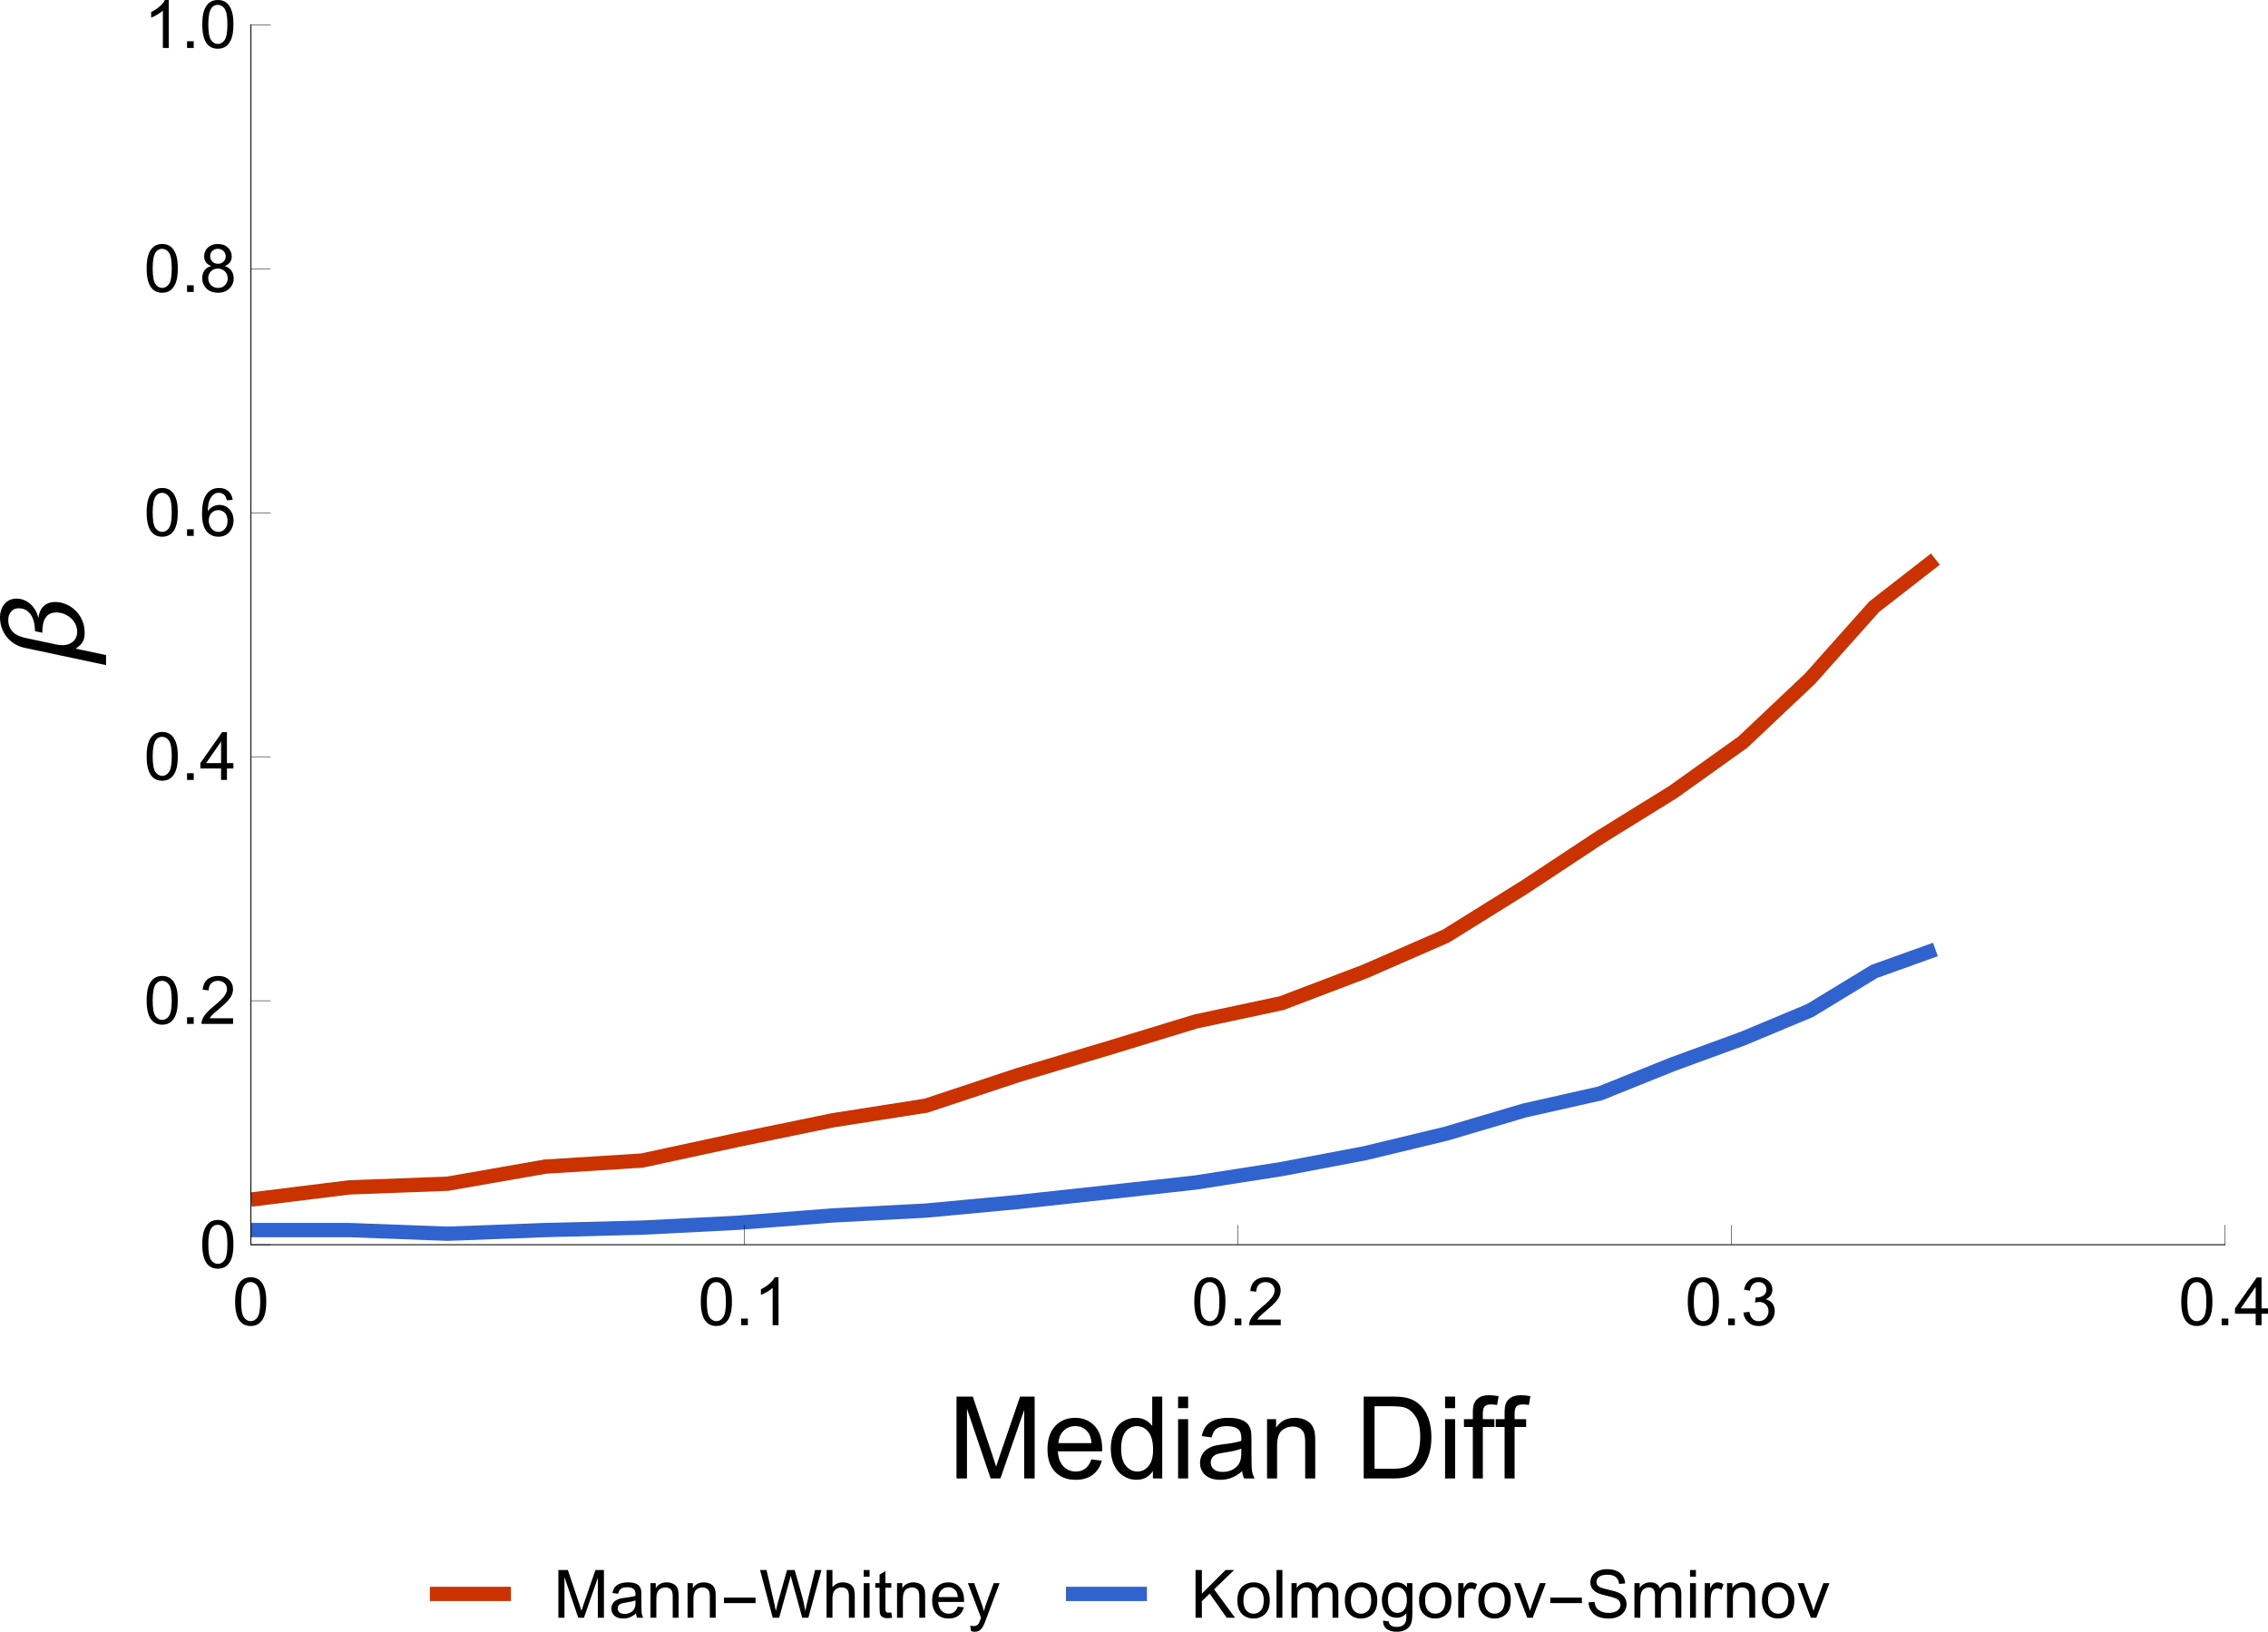 <?xml version="1.0" encoding="iso-8859-1"?>
<!-- Generator: Adobe Illustrator 28.7.3, SVG Export Plug-In . SVG Version: 9.03 Build 54978)  -->
<svg version="1.1" id="Layer_1" xmlns="http://www.w3.org/2000/svg" xmlns:xlink="http://www.w3.org/1999/xlink" x="0px" y="0px"
	 viewBox="0 0 342.692 246.566" style="enable-background:new 0 0 342.692 246.566;" xml:space="preserve">
<g>
	<polyline style="fill:none;stroke:#CA3300;stroke-width:2.16;stroke-miterlimit:3.25;" points="37.912,181.26 52.779,179.417 
		67.611,178.866 82.365,176.284 97.014,175.362 111.514,172.229 125.834,169.28 139.939,167.065 153.803,162.46 167.393,158.401 
		180.678,154.346 193.635,151.581 206.24,146.788 218.475,141.444 230.318,134.069 241.752,126.514 252.768,119.694 263.35,112.135 
		273.494,102.549 283.189,91.674 292.439,84.483 	"/>
	<polyline style="fill:none;stroke:#3163CE;stroke-width:2.16;stroke-miterlimit:3.25;" points="37.912,185.87 52.779,185.87 
		67.611,186.421 82.365,185.87 97.014,185.499 111.514,184.764 125.834,183.659 139.939,182.921 153.803,181.628 167.393,180.155 
		180.678,178.678 193.635,176.651 206.24,174.256 218.475,171.307 230.318,167.803 241.752,165.225 252.768,160.799 263.35,156.928 
		273.494,152.69 283.189,146.788 292.439,143.471 	"/>
	<path style="fill:none;stroke:#000000;stroke-width:0.144;stroke-linecap:square;stroke-miterlimit:3.25;" d="M336.174,188.081
		H37.912 M37.912,188.081V3.745"/>
	
		<line style="fill:none;stroke:#000000;stroke-width:0.072;stroke-miterlimit:3.25;" x1="37.912" y1="188.081" x2="37.912" y2="185.1"/>
	<path d="M36.241,199.616c0.397,0.499,0.943,0.748,1.639,0.748c0.528,0,0.965-0.142,1.312-0.426c0.346-0.284,0.606-0.686,0.78-1.206
		c0.174-0.52,0.261-1.203,0.261-2.05c0-0.715-0.054-1.284-0.162-1.705c-0.108-0.422-0.258-0.779-0.448-1.073
		c-0.19-0.294-0.431-0.518-0.723-0.674c-0.292-0.156-0.632-0.234-1.019-0.234c-0.525,0-0.961,0.141-1.307,0.423
		c-0.346,0.282-0.607,0.683-0.783,1.203c-0.176,0.52-0.263,1.207-0.263,2.06C35.527,198.038,35.765,199.015,36.241,199.616
		L36.241,199.616L36.241,199.616z M36.895,194.246c0.243-0.344,0.568-0.517,0.974-0.517c0.413,0,0.759,0.195,1.036,0.586
		c0.277,0.39,0.416,1.18,0.416,2.367c0,1.181-0.139,1.969-0.416,2.362c-0.277,0.394-0.619,0.591-1.026,0.591
		c-0.407,0-0.749-0.196-1.026-0.588c-0.277-0.392-0.416-1.18-0.416-2.365C36.438,195.498,36.59,194.686,36.895,194.246
		L36.895,194.246L36.895,194.246z"/>
	
		<line style="fill:none;stroke:#000000;stroke-width:0.072;stroke-miterlimit:3.25;" x1="112.478" y1="188.081" x2="112.478" y2="185.1"/>
	<path d="M106.603,199.616c0.397,0.499,0.943,0.748,1.639,0.748c0.528,0,0.965-0.142,1.312-0.426
		c0.346-0.284,0.606-0.686,0.78-1.206c0.174-0.52,0.261-1.203,0.261-2.05c0-0.715-0.054-1.284-0.162-1.705
		c-0.108-0.422-0.258-0.779-0.448-1.073c-0.19-0.294-0.431-0.518-0.723-0.674c-0.292-0.156-0.632-0.234-1.019-0.234
		c-0.525,0-0.961,0.141-1.307,0.423c-0.346,0.282-0.607,0.683-0.783,1.203c-0.176,0.52-0.263,1.207-0.263,2.06
		C105.89,198.038,106.127,199.015,106.603,199.616L106.603,199.616L106.603,199.616z M107.258,194.246
		c0.243-0.344,0.568-0.517,0.974-0.517c0.413,0,0.759,0.195,1.036,0.586c0.277,0.39,0.416,1.18,0.416,2.367
		c0,1.181-0.139,1.969-0.416,2.362c-0.277,0.394-0.619,0.591-1.026,0.591c-0.407,0-0.749-0.196-1.026-0.588
		c-0.277-0.392-0.416-1.18-0.416-2.365C106.8,195.498,106.953,194.686,107.258,194.246L107.258,194.246L107.258,194.246z
		 M113.001,200.241v-1.009h-1.009v1.009H113.001L113.001,200.241z M117.632,192.996h-0.571c-0.154,0.312-0.417,0.633-0.787,0.965
		c-0.371,0.331-0.804,0.614-1.299,0.846v0.856c0.276-0.102,0.586-0.254,0.933-0.458c0.346-0.203,0.626-0.407,0.839-0.61v5.645h0.886
		V192.996L117.632,192.996z"/>
	
		<line style="fill:none;stroke:#000000;stroke-width:0.072;stroke-miterlimit:3.25;" x1="187.045" y1="188.081" x2="187.045" y2="185.1"/>
	<path d="M181.169,199.616c0.397,0.499,0.943,0.748,1.639,0.748c0.528,0,0.965-0.142,1.312-0.426
		c0.346-0.284,0.606-0.686,0.78-1.206c0.174-0.52,0.261-1.203,0.261-2.05c0-0.715-0.054-1.284-0.162-1.705
		c-0.108-0.422-0.258-0.779-0.448-1.073c-0.19-0.294-0.431-0.518-0.723-0.674c-0.292-0.156-0.632-0.234-1.019-0.234
		c-0.525,0-0.961,0.141-1.307,0.423c-0.346,0.282-0.607,0.683-0.783,1.203c-0.176,0.52-0.263,1.207-0.263,2.06
		C180.455,198.038,180.693,199.015,181.169,199.616L181.169,199.616L181.169,199.616z M181.823,194.246
		c0.243-0.344,0.568-0.517,0.974-0.517c0.413,0,0.759,0.195,1.036,0.586c0.277,0.39,0.416,1.18,0.416,2.367
		c0,1.181-0.139,1.969-0.416,2.362c-0.277,0.394-0.619,0.591-1.026,0.591c-0.407,0-0.749-0.196-1.026-0.588
		c-0.277-0.392-0.416-1.18-0.416-2.365C181.366,195.498,181.518,194.686,181.823,194.246L181.823,194.246L181.823,194.246z
		 M187.567,200.241v-1.009h-1.009v1.009H187.567L187.567,200.241z M189.978,199.389c0.098-0.161,0.223-0.321,0.374-0.48
		c0.151-0.159,0.492-0.462,1.024-0.908c0.636-0.538,1.092-0.961,1.366-1.27c0.274-0.308,0.47-0.602,0.588-0.881
		c0.118-0.279,0.177-0.563,0.177-0.851c0-0.568-0.202-1.043-0.605-1.427c-0.404-0.384-0.952-0.576-1.644-0.576
		c-0.686,0-1.232,0.178-1.639,0.534c-0.407,0.356-0.641,0.874-0.704,1.553l0.91,0.094c0.003-0.453,0.133-0.807,0.389-1.063
		c0.256-0.256,0.597-0.384,1.024-0.384c0.404,0,0.731,0.121,0.982,0.362s0.376,0.537,0.376,0.888c0,0.335-0.138,0.69-0.413,1.065
		c-0.276,0.376-0.805,0.885-1.59,1.528c-0.505,0.413-0.892,0.778-1.159,1.093c-0.267,0.315-0.462,0.635-0.583,0.96
		c-0.076,0.197-0.11,0.402-0.103,0.615h4.769v-0.851H189.978L189.978,199.389z"/>
	
		<line style="fill:none;stroke:#000000;stroke-width:0.072;stroke-miterlimit:3.25;" x1="261.607" y1="188.081" x2="261.607" y2="185.1"/>
	<path d="M255.734,199.616c0.397,0.499,0.943,0.748,1.639,0.748c0.528,0,0.965-0.142,1.312-0.426
		c0.346-0.284,0.606-0.686,0.78-1.206c0.174-0.52,0.261-1.203,0.261-2.05c0-0.715-0.054-1.284-0.162-1.705
		c-0.108-0.422-0.258-0.779-0.448-1.073c-0.19-0.294-0.431-0.518-0.723-0.674c-0.292-0.156-0.632-0.234-1.019-0.234
		c-0.525,0-0.961,0.141-1.307,0.423c-0.346,0.282-0.607,0.683-0.782,1.203c-0.176,0.52-0.263,1.207-0.263,2.06
		C255.021,198.038,255.259,199.015,255.734,199.616L255.734,199.616L255.734,199.616z M256.389,194.246
		c0.243-0.344,0.568-0.517,0.974-0.517c0.413,0,0.759,0.195,1.036,0.586c0.277,0.39,0.416,1.18,0.416,2.367
		c0,1.181-0.139,1.969-0.416,2.362c-0.277,0.394-0.619,0.591-1.026,0.591c-0.407,0-0.749-0.196-1.026-0.588
		c-0.277-0.392-0.416-1.18-0.416-2.365C255.931,195.498,256.084,194.686,256.389,194.246L256.389,194.246L256.389,194.246z
		 M262.132,200.241v-1.009h-1.009v1.009H262.132L262.132,200.241z M264.148,199.803c0.418,0.377,0.944,0.566,1.577,0.566
		c0.702,0,1.283-0.219,1.742-0.657c0.459-0.438,0.689-0.972,0.689-1.602c0-0.466-0.118-0.854-0.354-1.164
		c-0.236-0.31-0.568-0.514-0.994-0.613c0.328-0.151,0.576-0.354,0.743-0.61c0.167-0.256,0.251-0.54,0.251-0.851
		c0-0.328-0.088-0.638-0.263-0.93c-0.176-0.292-0.429-0.522-0.76-0.691c-0.331-0.169-0.694-0.253-1.088-0.253
		c-0.571,0-1.048,0.163-1.432,0.49c-0.384,0.327-0.63,0.787-0.738,1.38l0.886,0.157c0.066-0.433,0.213-0.758,0.443-0.974
		c0.23-0.217,0.517-0.325,0.861-0.325c0.348,0,0.632,0.107,0.851,0.32c0.22,0.213,0.33,0.482,0.33,0.807
		c0,0.41-0.151,0.714-0.453,0.91c-0.302,0.197-0.641,0.295-1.019,0.295c-0.036,0-0.084-0.003-0.143-0.01l-0.098,0.778
		c0.249-0.066,0.458-0.098,0.625-0.098c0.41,0,0.748,0.132,1.014,0.396c0.266,0.264,0.399,0.6,0.399,1.006
		c0,0.427-0.144,0.784-0.431,1.073c-0.287,0.289-0.639,0.433-1.056,0.433c-0.351,0-0.649-0.111-0.893-0.332
		c-0.244-0.221-0.418-0.583-0.519-1.085l-0.886,0.118C263.491,198.937,263.729,199.425,264.148,199.803L264.148,199.803z"/>
	
		<line style="fill:none;stroke:#000000;stroke-width:0.072;stroke-miterlimit:3.25;" x1="336.174" y1="188.081" x2="336.174" y2="185.1"/>
	<path d="M330.3,199.616c0.397,0.499,0.943,0.748,1.639,0.748c0.528,0,0.965-0.142,1.312-0.426c0.346-0.284,0.606-0.686,0.78-1.206
		c0.174-0.52,0.261-1.203,0.261-2.05c0-0.715-0.054-1.284-0.162-1.705c-0.108-0.422-0.258-0.779-0.448-1.073
		c-0.19-0.294-0.431-0.518-0.723-0.674c-0.292-0.156-0.632-0.234-1.019-0.234c-0.525,0-0.961,0.141-1.307,0.423
		c-0.346,0.282-0.607,0.683-0.782,1.203c-0.176,0.52-0.263,1.207-0.263,2.06C329.586,198.038,329.824,199.015,330.3,199.616
		L330.3,199.616L330.3,199.616z M330.955,194.246c0.243-0.344,0.568-0.517,0.974-0.517c0.413,0,0.759,0.195,1.036,0.586
		c0.277,0.39,0.416,1.18,0.416,2.367c0,1.181-0.139,1.969-0.416,2.362c-0.277,0.394-0.619,0.591-1.026,0.591
		c-0.407,0-0.749-0.196-1.026-0.588c-0.277-0.392-0.416-1.18-0.416-2.365C330.497,195.498,330.649,194.686,330.955,194.246
		L330.955,194.246L330.955,194.246z M336.698,200.241v-1.009h-1.009v1.009H336.698L336.698,200.241z M341.718,200.241v-1.727h0.974
		v-0.812h-0.974v-4.675h-0.723l-3.292,4.675v0.812h3.13v1.727H341.718L341.718,200.241z M338.573,197.701l2.259-3.253v3.253H338.573
		L338.573,197.701z"/>
	
		<line style="fill:none;stroke:#000000;stroke-width:0.072;stroke-miterlimit:3.25;" x1="37.912" y1="188.081" x2="40.893" y2="188.081"/>
	<path d="M31.278,190.956c0.397,0.499,0.943,0.748,1.639,0.748c0.528,0,0.965-0.142,1.312-0.426c0.346-0.284,0.606-0.686,0.78-1.206
		c0.174-0.52,0.261-1.203,0.261-2.05c0-0.715-0.054-1.284-0.162-1.705c-0.108-0.422-0.258-0.779-0.448-1.073
		c-0.19-0.294-0.431-0.518-0.723-0.674c-0.292-0.156-0.632-0.234-1.019-0.234c-0.525,0-0.961,0.141-1.307,0.423
		c-0.346,0.282-0.607,0.683-0.783,1.203c-0.176,0.52-0.263,1.207-0.263,2.06C30.564,189.378,30.802,190.355,31.278,190.956
		L31.278,190.956L31.278,190.956z M31.933,185.586c0.243-0.344,0.568-0.517,0.974-0.517c0.413,0,0.759,0.195,1.036,0.586
		c0.277,0.39,0.416,1.18,0.416,2.367c0,1.181-0.139,1.969-0.416,2.362c-0.277,0.394-0.619,0.591-1.026,0.591
		c-0.407,0-0.749-0.196-1.026-0.588c-0.277-0.392-0.416-1.18-0.416-2.365C31.475,186.838,31.627,186.026,31.933,185.586
		L31.933,185.586L31.933,185.586z"/>
	
		<line style="fill:none;stroke:#000000;stroke-width:0.072;stroke-miterlimit:3.25;" x1="37.912" y1="151.213" x2="40.893" y2="151.213"/>
	<path d="M22.872,154.088c0.397,0.499,0.943,0.748,1.639,0.748c0.528,0,0.965-0.142,1.312-0.426c0.346-0.284,0.606-0.686,0.78-1.206
		c0.174-0.52,0.261-1.203,0.261-2.05c0-0.715-0.054-1.284-0.162-1.705c-0.108-0.422-0.258-0.779-0.448-1.073
		c-0.19-0.294-0.431-0.518-0.723-0.674c-0.292-0.156-0.632-0.234-1.019-0.234c-0.525,0-0.961,0.141-1.307,0.423
		c-0.346,0.282-0.607,0.683-0.783,1.203c-0.176,0.52-0.263,1.207-0.263,2.06C22.158,152.51,22.396,153.488,22.872,154.088
		L22.872,154.088L22.872,154.088z M23.526,148.719c0.243-0.344,0.568-0.517,0.974-0.517c0.413,0,0.759,0.195,1.036,0.586
		c0.277,0.39,0.416,1.18,0.416,2.367c0,1.181-0.139,1.969-0.416,2.362c-0.277,0.394-0.619,0.591-1.026,0.591
		c-0.407,0-0.749-0.196-1.026-0.588c-0.277-0.392-0.416-1.18-0.416-2.365C23.069,149.971,23.221,149.159,23.526,148.719
		L23.526,148.719L23.526,148.719z M29.27,154.713v-1.009h-1.009v1.009H29.27L29.27,154.713z M31.681,153.862
		c0.098-0.161,0.223-0.321,0.374-0.48c0.151-0.159,0.492-0.462,1.024-0.908c0.636-0.538,1.092-0.961,1.366-1.27
		c0.274-0.308,0.47-0.602,0.588-0.881c0.118-0.279,0.177-0.563,0.177-0.851c0-0.568-0.202-1.043-0.605-1.427
		c-0.404-0.384-0.952-0.576-1.644-0.576c-0.686,0-1.232,0.178-1.639,0.534c-0.407,0.356-0.641,0.874-0.704,1.553l0.91,0.094
		c0.003-0.453,0.133-0.807,0.389-1.063c0.256-0.256,0.597-0.384,1.024-0.384c0.404,0,0.731,0.121,0.982,0.362
		s0.376,0.537,0.376,0.888c0,0.335-0.138,0.69-0.413,1.065c-0.276,0.376-0.805,0.885-1.59,1.528
		c-0.505,0.413-0.892,0.778-1.159,1.093c-0.267,0.315-0.462,0.635-0.583,0.96c-0.076,0.197-0.11,0.402-0.103,0.615h4.769v-0.851
		H31.681L31.681,153.862z"/>
	
		<line style="fill:none;stroke:#000000;stroke-width:0.072;stroke-miterlimit:3.25;" x1="37.912" y1="114.346" x2="40.893" y2="114.346"/>
	<path d="M22.872,117.221c0.397,0.499,0.943,0.748,1.639,0.748c0.528,0,0.965-0.142,1.312-0.426c0.346-0.284,0.606-0.686,0.78-1.206
		c0.174-0.52,0.261-1.203,0.261-2.05c0-0.715-0.054-1.284-0.162-1.705c-0.108-0.422-0.258-0.779-0.448-1.073
		c-0.19-0.294-0.431-0.518-0.723-0.674c-0.292-0.156-0.632-0.234-1.019-0.234c-0.525,0-0.961,0.141-1.307,0.423
		c-0.346,0.282-0.607,0.683-0.783,1.203c-0.176,0.52-0.263,1.207-0.263,2.06C22.158,115.643,22.396,116.621,22.872,117.221
		L22.872,117.221L22.872,117.221z M23.526,111.852c0.243-0.344,0.568-0.517,0.974-0.517c0.413,0,0.759,0.195,1.036,0.586
		c0.277,0.39,0.416,1.18,0.416,2.367c0,1.181-0.139,1.969-0.416,2.362c-0.277,0.394-0.619,0.591-1.026,0.591
		c-0.407,0-0.749-0.196-1.026-0.588c-0.277-0.392-0.416-1.18-0.416-2.365C23.069,113.104,23.221,112.292,23.526,111.852
		L23.526,111.852L23.526,111.852z M29.27,117.846v-1.009h-1.009v1.009H29.27L29.27,117.846z M34.289,117.846v-1.727h0.974v-0.812
		h-0.974v-4.675h-0.723l-3.292,4.675v0.812h3.13v1.727H34.289L34.289,117.846z M31.145,115.307l2.259-3.253v3.253H31.145
		L31.145,115.307z"/>
	
		<line style="fill:none;stroke:#000000;stroke-width:0.072;stroke-miterlimit:3.25;" x1="37.912" y1="77.479" x2="40.893" y2="77.479"/>
	<path d="M22.872,80.354c0.397,0.499,0.943,0.748,1.639,0.748c0.528,0,0.965-0.142,1.312-0.426c0.346-0.284,0.606-0.686,0.78-1.206
		c0.174-0.52,0.261-1.203,0.261-2.05c0-0.715-0.054-1.284-0.162-1.705c-0.108-0.422-0.258-0.779-0.448-1.073
		c-0.19-0.294-0.431-0.518-0.723-0.674c-0.292-0.156-0.632-0.234-1.019-0.234c-0.525,0-0.961,0.141-1.307,0.423
		c-0.346,0.282-0.607,0.683-0.783,1.203c-0.176,0.52-0.263,1.207-0.263,2.06C22.158,78.776,22.396,79.753,22.872,80.354
		L22.872,80.354L22.872,80.354z M23.526,74.985c0.243-0.344,0.568-0.517,0.974-0.517c0.413,0,0.759,0.195,1.036,0.586
		c0.277,0.39,0.416,1.18,0.416,2.367c0,1.181-0.139,1.969-0.416,2.362c-0.277,0.394-0.619,0.591-1.026,0.591
		c-0.407,0-0.749-0.196-1.026-0.588c-0.277-0.392-0.416-1.18-0.416-2.365C23.069,76.236,23.221,75.424,23.526,74.985L23.526,74.985
		L23.526,74.985z M29.27,80.979V79.97h-1.009v1.009H29.27L29.27,80.979z M34.508,74.212c-0.363-0.318-0.828-0.477-1.395-0.477
		c-0.761,0-1.367,0.276-1.816,0.827c-0.515,0.633-0.773,1.647-0.773,3.041c0,1.247,0.233,2.142,0.699,2.685
		c0.466,0.543,1.068,0.814,1.806,0.814c0.433,0,0.82-0.103,1.161-0.31c0.341-0.207,0.609-0.504,0.805-0.893
		c0.195-0.389,0.293-0.81,0.293-1.262c0-0.689-0.208-1.251-0.623-1.686c-0.415-0.435-0.918-0.652-1.508-0.652
		c-0.338,0-0.661,0.079-0.97,0.236c-0.308,0.157-0.569,0.399-0.783,0.723c0.007-0.722,0.09-1.278,0.251-1.668
		c0.161-0.39,0.381-0.687,0.659-0.891c0.213-0.157,0.461-0.236,0.743-0.236c0.351,0,0.646,0.126,0.886,0.379
		c0.144,0.157,0.256,0.41,0.335,0.758l0.881-0.069C35.088,74.97,34.871,74.53,34.508,74.212L34.508,74.212z M31.962,77.512
		c0.279-0.287,0.618-0.431,1.019-0.431c0.404,0,0.738,0.144,1.004,0.431c0.266,0.287,0.399,0.68,0.399,1.179
		c0,0.518-0.135,0.929-0.404,1.23c-0.269,0.302-0.591,0.453-0.965,0.453c-0.256,0-0.5-0.073-0.733-0.219
		c-0.233-0.146-0.414-0.358-0.544-0.637c-0.13-0.279-0.194-0.571-0.194-0.876C31.543,78.175,31.683,77.799,31.962,77.512
		L31.962,77.512z"/>
	
		<line style="fill:none;stroke:#000000;stroke-width:0.072;stroke-miterlimit:3.25;" x1="37.912" y1="40.612" x2="40.893" y2="40.612"/>
	<path d="M22.872,43.487c0.397,0.499,0.943,0.748,1.639,0.748c0.528,0,0.965-0.142,1.312-0.426c0.346-0.284,0.606-0.686,0.78-1.206
		c0.174-0.52,0.261-1.203,0.261-2.05c0-0.715-0.054-1.284-0.162-1.705c-0.108-0.422-0.258-0.779-0.448-1.073
		c-0.19-0.294-0.431-0.518-0.723-0.674c-0.292-0.156-0.632-0.234-1.019-0.234c-0.525,0-0.961,0.141-1.307,0.423
		c-0.346,0.282-0.607,0.683-0.783,1.203c-0.176,0.52-0.263,1.207-0.263,2.06C22.158,41.909,22.396,42.886,22.872,43.487
		L22.872,43.487L22.872,43.487z M23.526,38.117c0.243-0.344,0.568-0.517,0.974-0.517c0.413,0,0.759,0.195,1.036,0.586
		c0.277,0.39,0.416,1.18,0.416,2.367c0,1.181-0.139,1.969-0.416,2.362c-0.277,0.394-0.619,0.591-1.026,0.591
		c-0.407,0-0.749-0.196-1.026-0.588c-0.277-0.392-0.416-1.18-0.416-2.365C23.069,39.369,23.221,38.557,23.526,38.117L23.526,38.117
		L23.526,38.117z M29.27,44.112v-1.009h-1.009v1.009H29.27L29.27,44.112z M30.911,40.846c-0.238,0.317-0.357,0.71-0.357,1.179
		c0,0.63,0.218,1.156,0.655,1.577c0.436,0.422,1.011,0.632,1.723,0.632c0.712,0,1.286-0.21,1.723-0.63
		c0.436-0.42,0.655-0.938,0.655-1.555c0-0.446-0.116-0.83-0.347-1.152c-0.231-0.322-0.568-0.554-1.011-0.699
		c0.358-0.134,0.624-0.326,0.8-0.573c0.175-0.248,0.263-0.539,0.263-0.874c0-0.525-0.192-0.97-0.576-1.336
		c-0.384-0.366-0.891-0.549-1.521-0.549c-0.627,0-1.129,0.179-1.506,0.536c-0.377,0.358-0.566,0.799-0.566,1.324
		c0,0.348,0.089,0.646,0.266,0.896c0.177,0.249,0.449,0.441,0.817,0.576C31.487,40.314,31.149,40.53,30.911,40.846L30.911,40.846z
		 M32.085,37.92c0.223-0.217,0.504-0.325,0.842-0.325c0.335,0,0.614,0.111,0.839,0.332c0.225,0.221,0.337,0.495,0.337,0.819
		c0,0.312-0.109,0.575-0.327,0.79c-0.218,0.215-0.498,0.322-0.839,0.322c-0.351,0-0.637-0.108-0.856-0.325
		c-0.22-0.217-0.33-0.495-0.33-0.837C31.75,38.396,31.861,38.137,32.085,37.92L32.085,37.92z M31.875,40.996
		c0.274-0.276,0.619-0.413,1.036-0.413c0.426,0,0.782,0.139,1.065,0.418c0.284,0.279,0.426,0.632,0.426,1.058
		c0,0.42-0.138,0.766-0.413,1.038c-0.276,0.272-0.625,0.408-1.048,0.408c-0.272,0-0.527-0.065-0.763-0.194
		c-0.236-0.13-0.414-0.313-0.534-0.549c-0.12-0.236-0.18-0.481-0.18-0.733C31.465,41.616,31.601,41.272,31.875,40.996L31.875,40.996
		z"/>
	
		<line style="fill:none;stroke:#000000;stroke-width:0.072;stroke-miterlimit:3.25;" x1="37.912" y1="3.745" x2="40.893" y2="3.745"/>
	<path d="M25.495,0h-0.571c-0.154,0.312-0.417,0.633-0.787,0.965c-0.371,0.331-0.804,0.614-1.299,0.846v0.856
		c0.276-0.102,0.586-0.254,0.933-0.458c0.346-0.203,0.626-0.407,0.839-0.61v5.645h0.886V0L25.495,0z M29.27,7.244V6.235h-1.009
		v1.009H29.27L29.27,7.244z M31.277,6.619c0.397,0.499,0.943,0.748,1.639,0.748c0.528,0,0.965-0.142,1.312-0.426
		c0.346-0.284,0.606-0.686,0.78-1.206c0.174-0.52,0.261-1.203,0.261-2.05c0-0.715-0.054-1.284-0.162-1.705
		c-0.108-0.422-0.258-0.779-0.448-1.073c-0.19-0.294-0.431-0.518-0.723-0.674C33.643,0.078,33.303,0,32.916,0
		c-0.525,0-0.961,0.141-1.307,0.423c-0.346,0.282-0.607,0.683-0.783,1.203c-0.176,0.52-0.263,1.207-0.263,2.06
		C30.564,5.041,30.802,6.019,31.277,6.619L31.277,6.619L31.277,6.619z M31.932,1.25c0.243-0.344,0.568-0.517,0.974-0.517
		c0.413,0,0.759,0.195,1.036,0.586c0.277,0.39,0.416,1.18,0.416,2.367c0,1.181-0.139,1.969-0.416,2.362
		c-0.277,0.394-0.619,0.591-1.026,0.591c-0.407,0-0.749-0.196-1.026-0.588c-0.277-0.392-0.416-1.18-0.416-2.365
		C31.474,2.502,31.627,1.69,31.932,1.25L31.932,1.25L31.932,1.25z"/>
	<path d="M146.107,223.401v-10.53l3.577,10.53h1.477l3.594-10.352v10.352h1.578v-12.369h-2.202l-2.961,8.606
		c-0.298,0.872-0.518,1.533-0.658,1.983c-0.124-0.405-0.321-1.015-0.591-1.831l-2.928-8.758h-2.464v12.369H146.107L146.107,223.401z
		 M163.976,221.916c-0.394,0.293-0.869,0.439-1.426,0.439c-0.748,0-1.372-0.262-1.873-0.785c-0.501-0.523-0.779-1.277-0.835-2.261
		h6.682c0.006-0.18,0.008-0.315,0.008-0.405c0-1.479-0.38-2.627-1.139-3.442c-0.759-0.816-1.738-1.223-2.936-1.223
		c-1.238,0-2.244,0.416-3.021,1.249c-0.776,0.833-1.164,2.003-1.164,3.51c0,1.457,0.384,2.589,1.152,3.396
		c0.768,0.807,1.807,1.211,3.118,1.211c1.041,0,1.895-0.253,2.565-0.759c0.669-0.506,1.128-1.218,1.375-2.135l-1.569-0.194
		C164.682,221.156,164.37,221.623,163.976,221.916L163.976,221.916z M160.715,216.187c0.475-0.467,1.062-0.7,1.759-0.7
		c0.771,0,1.398,0.293,1.881,0.877c0.315,0.377,0.506,0.942,0.574,1.696h-5.003C159.977,217.278,160.24,216.654,160.715,216.187
		L160.715,216.187z M175.611,223.401v-12.369h-1.51v4.438c-0.264-0.366-0.607-0.662-1.029-0.89
		c-0.422-0.228-0.903-0.342-1.443-0.342c-0.737,0-1.403,0.194-2,0.582c-0.596,0.388-1.043,0.946-1.342,1.675
		c-0.298,0.729-0.447,1.54-0.447,2.434c0,0.917,0.165,1.728,0.494,2.434c0.329,0.706,0.793,1.256,1.392,1.649
		c0.599,0.394,1.256,0.591,1.97,0.591c1.102,0,1.938-0.444,2.506-1.333v1.131H175.611L175.611,223.401z M170.081,216.322
		c0.453-0.551,1.017-0.827,1.692-0.827c0.692,0,1.274,0.287,1.746,0.861c0.472,0.574,0.709,1.474,0.709,2.7
		c0,1.114-0.232,1.942-0.696,2.485c-0.464,0.543-1.028,0.814-1.692,0.814c-0.658,0-1.229-0.284-1.713-0.852
		c-0.484-0.568-0.726-1.426-0.726-2.573C169.401,217.742,169.628,216.873,170.081,216.322L170.081,216.322z M179.526,212.778v-1.746
		h-1.519v1.746H179.526L179.526,212.778z M179.526,223.401v-8.96h-1.519v8.96H179.526L179.526,223.401z M187.989,223.401h1.586
		c-0.191-0.343-0.319-0.702-0.384-1.076c-0.065-0.374-0.097-1.267-0.097-2.679v-2.025c0-0.675-0.025-1.142-0.076-1.401
		c-0.09-0.416-0.248-0.761-0.472-1.034c-0.225-0.273-0.577-0.499-1.055-0.679c-0.478-0.18-1.1-0.27-1.865-0.27
		c-0.771,0-1.448,0.105-2.033,0.316c-0.585,0.211-1.032,0.512-1.342,0.903c-0.309,0.391-0.532,0.904-0.667,1.54l1.485,0.202
		c0.163-0.636,0.415-1.079,0.755-1.329c0.34-0.25,0.868-0.375,1.582-0.375c0.765,0,1.342,0.172,1.73,0.515
		c0.287,0.253,0.43,0.689,0.43,1.308c0,0.056-0.003,0.189-0.008,0.397c-0.579,0.202-1.482,0.377-2.708,0.523
		c-0.602,0.073-1.052,0.149-1.35,0.228c-0.405,0.113-0.769,0.278-1.093,0.498c-0.324,0.219-0.585,0.51-0.785,0.873
		c-0.2,0.363-0.3,0.764-0.3,1.202c0,0.748,0.264,1.363,0.793,1.844c0.529,0.481,1.285,0.721,2.27,0.721
		c0.596,0,1.154-0.098,1.675-0.295c0.52-0.197,1.062-0.534,1.624-1.012C187.73,222.717,187.831,223.086,187.989,223.401
		L187.989,223.401L187.989,223.401z M187.558,219.461c0,0.669-0.082,1.176-0.245,1.519c-0.214,0.444-0.548,0.795-1.004,1.05
		c-0.456,0.256-0.976,0.384-1.561,0.384c-0.591,0-1.039-0.135-1.346-0.405c-0.307-0.27-0.46-0.607-0.46-1.012
		c0-0.264,0.07-0.505,0.211-0.721c0.141-0.216,0.34-0.381,0.599-0.494c0.259-0.112,0.7-0.214,1.325-0.304
		c1.102-0.157,1.929-0.349,2.481-0.574V219.461L187.558,219.461z M192.966,223.401v-4.894c0-1.147,0.235-1.926,0.704-2.337
		c0.47-0.411,1.028-0.616,1.675-0.616c0.405,0,0.758,0.091,1.059,0.274c0.301,0.183,0.51,0.428,0.629,0.734
		c0.118,0.307,0.177,0.769,0.177,1.388v5.45h1.519v-5.509c0-0.703-0.028-1.195-0.084-1.477c-0.09-0.433-0.248-0.807-0.472-1.122
		c-0.225-0.315-0.564-0.57-1.017-0.764c-0.453-0.194-0.949-0.291-1.489-0.291c-1.243,0-2.194,0.492-2.852,1.477v-1.274h-1.367v8.96
		H192.966L192.966,223.401z"/>
	<path d="M210.519,223.401c0.748,0,1.41-0.07,1.987-0.211c0.577-0.141,1.069-0.347,1.477-0.62c0.408-0.273,0.783-0.647,1.126-1.122
		c0.343-0.475,0.624-1.076,0.844-1.801c0.219-0.726,0.329-1.558,0.329-2.497c0-1.102-0.162-2.083-0.485-2.94
		c-0.324-0.858-0.811-1.562-1.464-2.114c-0.501-0.427-1.105-0.723-1.814-0.886c-0.506-0.118-1.24-0.177-2.202-0.177h-4.261v12.369
		H210.519L210.519,223.401z M207.692,212.491h2.599c0.973,0,1.679,0.084,2.118,0.253c0.607,0.236,1.123,0.702,1.548,1.396
		c0.425,0.695,0.637,1.689,0.637,2.983c0,0.934-0.108,1.728-0.325,2.383c-0.217,0.655-0.519,1.177-0.907,1.565
		c-0.276,0.276-0.645,0.489-1.109,0.641c-0.464,0.152-1.104,0.228-1.919,0.228h-2.641V212.491L207.692,212.491z M219.867,212.778
		v-1.746h-1.519v1.746H219.867L219.867,212.778z M219.867,223.401v-8.96h-1.519v8.96H219.867L219.867,223.401z M224.052,223.401
		v-7.779h1.746v-1.181h-1.746v-0.827c0-0.54,0.096-0.908,0.287-1.105c0.191-0.197,0.517-0.295,0.979-0.295
		c0.281,0,0.579,0.028,0.894,0.084l0.228-1.325c-0.518-0.101-0.99-0.152-1.417-0.152c-0.664,0-1.18,0.122-1.548,0.367
		c-0.368,0.245-0.626,0.564-0.772,0.958c-0.107,0.293-0.16,0.74-0.16,1.342v0.953H221.2v1.181h1.342v7.779H224.052L224.052,223.401z
		 M228.853,223.401v-7.779h1.746v-1.181h-1.746v-0.827c0-0.54,0.096-0.908,0.287-1.105c0.191-0.197,0.517-0.295,0.979-0.295
		c0.281,0,0.579,0.028,0.894,0.084l0.228-1.325c-0.518-0.101-0.99-0.152-1.417-0.152c-0.664,0-1.18,0.122-1.548,0.367
		c-0.368,0.245-0.626,0.564-0.772,0.958c-0.107,0.293-0.16,0.74-0.16,1.342v0.953h-1.342v1.181h1.342v7.779H228.853L228.853,223.401
		z"/>
	<path d="M1.426,90.686c-0.309,0.155-0.57,0.361-0.78,0.62c-0.211,0.259-0.371,0.558-0.481,0.899C0.055,92.545,0,92.898,0,93.263
		c0,0.574,0.09,1.115,0.27,1.624c0.18,0.509,0.435,0.967,0.764,1.375c0.329,0.408,0.723,0.752,1.181,1.034
		c0.458,0.281,0.969,0.481,1.531,0.599l12.276,2.607v-1.519l-4.581-0.97c0.259-0.186,0.474-0.359,0.645-0.519
		c0.172-0.16,0.309-0.333,0.413-0.519c0.104-0.186,0.178-0.395,0.224-0.629c0.045-0.233,0.068-0.516,0.068-0.848
		c0-0.399-0.054-0.789-0.16-1.169c-0.107-0.38-0.257-0.738-0.451-1.076c-0.194-0.337-0.427-0.645-0.7-0.924
		c-0.273-0.278-0.574-0.519-0.903-0.721c-0.329-0.202-0.682-0.36-1.059-0.472c-0.377-0.112-0.768-0.169-1.173-0.169
		c-0.388,0-0.731,0.058-1.029,0.173c-0.298,0.115-0.554,0.281-0.768,0.498c-0.214,0.217-0.382,0.475-0.506,0.776
		c-0.124,0.301-0.208,0.637-0.253,1.008c-0.073-0.405-0.208-0.787-0.405-1.147c-0.197-0.36-0.439-0.675-0.726-0.945
		s-0.614-0.484-0.983-0.641c-0.368-0.157-0.766-0.236-1.194-0.236C2.087,90.454,1.735,90.531,1.426,90.686L1.426,90.686z
		 M3.995,92.23c0.318,0.211,0.572,0.482,0.764,0.814c0.191,0.332,0.328,0.703,0.409,1.114c0.082,0.411,0.122,0.816,0.122,1.215
		l1.105,0.236V95.55c0-0.36,0.027-0.718,0.08-1.076c0.054-0.357,0.156-0.679,0.308-0.966c0.152-0.287,0.366-0.519,0.641-0.696
		c0.276-0.177,0.636-0.266,1.08-0.266c0.399,0,0.788,0.073,1.164,0.219c0.377,0.146,0.713,0.349,1.008,0.607
		c0.295,0.259,0.533,0.565,0.713,0.92c0.18,0.354,0.27,0.74,0.27,1.156c0,0.326-0.056,0.616-0.169,0.869
		c-0.112,0.253-0.267,0.467-0.464,0.641c-0.197,0.174-0.429,0.307-0.696,0.397c-0.267,0.09-0.558,0.135-0.873,0.135
		c-0.163,0-0.325-0.01-0.485-0.03c-0.16-0.02-0.322-0.046-0.485-0.08l-4.699-0.996c-0.371-0.079-0.712-0.19-1.021-0.333
		c-0.309-0.143-0.576-0.325-0.802-0.544c-0.225-0.219-0.401-0.482-0.527-0.789c-0.127-0.307-0.19-0.662-0.19-1.067
		c0-0.231,0.035-0.451,0.105-0.662c0.07-0.211,0.172-0.397,0.304-0.557c0.132-0.16,0.294-0.287,0.485-0.38
		c0.191-0.093,0.411-0.139,0.658-0.139C3.279,91.913,3.677,92.019,3.995,92.23L3.995,92.23z"/>
	
		<line style="fill:none;stroke:#CA3300;stroke-width:2.16;stroke-miterlimit:3.25;" x1="64.959" y1="240.846" x2="77.201" y2="240.846"/>
	<path d="M85.288,244.445v-6.142l2.087,6.142h0.861l2.097-6.039v6.039h0.92v-7.215h-1.284l-1.727,5.02
		c-0.174,0.509-0.302,0.894-0.384,1.157c-0.072-0.236-0.187-0.592-0.344-1.068l-1.708-5.108h-1.437v7.215H85.288L85.288,244.445z
		 M96.268,244.445h0.925c-0.112-0.2-0.186-0.409-0.224-0.627c-0.038-0.218-0.057-0.739-0.057-1.563v-1.181
		c0-0.394-0.015-0.666-0.044-0.817c-0.053-0.243-0.144-0.444-0.276-0.603c-0.131-0.159-0.336-0.291-0.615-0.396
		c-0.279-0.105-0.641-0.157-1.088-0.157c-0.45,0-0.845,0.062-1.186,0.185c-0.341,0.123-0.602,0.299-0.783,0.527
		c-0.18,0.228-0.31,0.527-0.389,0.898l0.866,0.118c0.095-0.371,0.242-0.629,0.44-0.775c0.198-0.146,0.506-0.219,0.923-0.219
		c0.446,0,0.783,0.1,1.009,0.3c0.167,0.148,0.251,0.402,0.251,0.763c0,0.033-0.002,0.11-0.005,0.231
		c-0.338,0.118-0.865,0.22-1.58,0.305c-0.351,0.043-0.614,0.087-0.787,0.133c-0.236,0.066-0.449,0.162-0.637,0.29
		c-0.189,0.128-0.341,0.298-0.458,0.509c-0.117,0.212-0.175,0.445-0.175,0.701c0,0.436,0.154,0.795,0.463,1.075
		c0.308,0.281,0.75,0.421,1.324,0.421c0.348,0,0.673-0.057,0.977-0.172c0.303-0.115,0.619-0.312,0.947-0.591
		C96.117,244.046,96.176,244.261,96.268,244.445L96.268,244.445L96.268,244.445z M96.017,242.146c0,0.39-0.048,0.686-0.143,0.886
		c-0.125,0.259-0.32,0.463-0.586,0.613c-0.266,0.149-0.569,0.224-0.91,0.224c-0.345,0-0.606-0.079-0.785-0.236
		c-0.179-0.157-0.268-0.354-0.268-0.591c0-0.154,0.041-0.294,0.123-0.421c0.082-0.126,0.198-0.222,0.349-0.288
		c0.151-0.066,0.408-0.125,0.773-0.177c0.643-0.092,1.125-0.203,1.447-0.335V242.146L96.017,242.146z M99.172,244.445v-2.854
		c0-0.669,0.137-1.124,0.411-1.363c0.274-0.239,0.6-0.359,0.977-0.359c0.236,0,0.442,0.053,0.618,0.16
		c0.175,0.107,0.298,0.249,0.367,0.428c0.069,0.179,0.103,0.449,0.103,0.81v3.179h0.886v-3.214c0-0.41-0.016-0.697-0.049-0.861
		c-0.053-0.253-0.144-0.471-0.276-0.655c-0.131-0.184-0.329-0.332-0.593-0.445c-0.264-0.113-0.554-0.17-0.869-0.17
		c-0.725,0-1.28,0.287-1.663,0.861v-0.743h-0.797v5.227H99.172L99.172,244.445z M104.777,244.445v-2.854
		c0-0.669,0.137-1.124,0.411-1.363c0.274-0.239,0.6-0.359,0.977-0.359c0.236,0,0.442,0.053,0.618,0.16
		c0.175,0.107,0.298,0.249,0.367,0.428c0.069,0.179,0.103,0.449,0.103,0.81v3.179h0.886v-3.214c0-0.41-0.016-0.697-0.049-0.861
		c-0.053-0.253-0.144-0.471-0.276-0.655c-0.131-0.184-0.329-0.332-0.593-0.445c-0.264-0.113-0.554-0.17-0.869-0.17
		c-0.725,0-1.28,0.287-1.663,0.861v-0.743h-0.797v5.227H104.777L104.777,244.445z"/>
	<polygon points="114.162,241.408 109.388,241.408 109.388,242.235 114.162,242.235 114.162,241.408 	"/>
	<path d="M117.73,244.445l1.531-5.497c0.066-0.233,0.136-0.515,0.212-0.846c0.023,0.105,0.098,0.387,0.226,0.846l1.521,5.497h0.92
		l1.978-7.215h-0.96l-1.132,4.636c-0.148,0.591-0.267,1.114-0.359,1.57c-0.115-0.797-0.302-1.649-0.561-2.554l-1.033-3.652h-1.152
		l-1.373,4.872c-0.033,0.118-0.141,0.563-0.325,1.334c-0.085-0.489-0.187-0.981-0.305-1.476l-1.097-4.729h-0.979l1.914,7.215H117.73
		L117.73,244.445z M125.782,244.445v-2.859c0-0.41,0.049-0.732,0.148-0.965c0.098-0.233,0.263-0.417,0.495-0.554
		c0.231-0.136,0.478-0.204,0.741-0.204c0.351,0,0.623,0.101,0.814,0.303c0.192,0.202,0.288,0.524,0.288,0.967v3.312h0.886v-3.312
		c0-0.512-0.062-0.902-0.185-1.171c-0.123-0.269-0.327-0.48-0.613-0.632c-0.285-0.153-0.622-0.229-1.009-0.229
		c-0.63,0-1.152,0.24-1.565,0.719v-2.589h-0.886v7.215H125.782L125.782,244.445z M131.392,238.249v-1.019h-0.886v1.019H131.392
		L131.392,238.249z M131.392,244.445v-5.227h-0.886v5.227H131.392L131.392,244.445z M134.286,243.687
		c-0.131,0-0.232-0.021-0.303-0.064c-0.071-0.043-0.121-0.1-0.153-0.172c-0.031-0.072-0.047-0.235-0.047-0.487v-3.056h0.891v-0.689
		h-0.891v-1.826l-0.881,0.532v1.294h-0.65v0.689h0.65v3.007c0,0.532,0.036,0.88,0.108,1.046c0.072,0.166,0.197,0.299,0.374,0.401
		s0.426,0.153,0.748,0.153c0.197,0,0.42-0.026,0.669-0.079l-0.128-0.783C134.514,243.675,134.384,243.687,134.286,243.687
		L134.286,243.687L134.286,243.687z M136.427,244.445v-2.854c0-0.669,0.137-1.124,0.411-1.363c0.274-0.239,0.6-0.359,0.977-0.359
		c0.236,0,0.442,0.053,0.618,0.16c0.175,0.107,0.298,0.249,0.367,0.428c0.069,0.179,0.103,0.449,0.103,0.81v3.179h0.886v-3.214
		c0-0.41-0.016-0.697-0.049-0.861c-0.053-0.253-0.144-0.471-0.276-0.655c-0.131-0.184-0.329-0.332-0.593-0.445
		c-0.264-0.113-0.554-0.17-0.869-0.17c-0.725,0-1.28,0.287-1.663,0.861v-0.743h-0.797v5.227H136.427L136.427,244.445z
		 M144.178,243.578c-0.23,0.171-0.507,0.256-0.832,0.256c-0.436,0-0.801-0.153-1.093-0.458c-0.292-0.305-0.454-0.745-0.487-1.319
		h3.898c0.003-0.105,0.005-0.184,0.005-0.236c0-0.863-0.221-1.532-0.664-2.008c-0.443-0.476-1.014-0.714-1.713-0.714
		c-0.722,0-1.309,0.243-1.762,0.728c-0.453,0.486-0.679,1.168-0.679,2.047c0,0.85,0.224,1.51,0.672,1.981
		c0.448,0.471,1.054,0.706,1.818,0.706c0.607,0,1.106-0.148,1.496-0.443c0.39-0.295,0.658-0.71,0.802-1.245l-0.915-0.113
		C144.59,243.136,144.408,243.408,144.178,243.578L144.178,243.578z M142.276,240.237c0.277-0.272,0.619-0.408,1.026-0.408
		c0.449,0,0.815,0.171,1.097,0.512c0.184,0.22,0.295,0.55,0.335,0.989h-2.918C141.845,240.873,141.999,240.509,142.276,240.237
		L142.276,240.237z M147.283,246.566c0.282,0,0.525-0.068,0.728-0.204c0.203-0.136,0.384-0.35,0.541-0.642
		c0.118-0.217,0.284-0.612,0.497-1.186l1.988-5.315h-0.886l-1.117,3.046c-0.141,0.387-0.263,0.784-0.364,1.191
		c-0.112-0.423-0.238-0.827-0.379-1.211l-1.088-3.027h-0.955l1.983,5.236c-0.036,0.095-0.062,0.167-0.079,0.217
		c-0.125,0.351-0.215,0.571-0.271,0.659c-0.076,0.118-0.172,0.21-0.29,0.276c-0.118,0.066-0.276,0.098-0.472,0.098
		c-0.144,0-0.313-0.026-0.507-0.079l0.098,0.832C146.922,246.53,147.113,246.566,147.283,246.566L147.283,246.566L147.283,246.566z"
		/>
	
		<line style="fill:none;stroke:#3163CE;stroke-width:2.16;stroke-miterlimit:3.25;" x1="161.064" y1="240.846" x2="173.303" y2="240.846"/>
	<path d="M181.601,244.445v-2.5l1.181-1.152l2.569,3.652h1.26l-3.16-4.291l3.027-2.923h-1.294l-3.583,3.578v-3.578h-0.955v7.215
		H181.601L181.601,244.445z M187.642,243.859c0.451,0.469,1.042,0.704,1.774,0.704c0.456,0,0.877-0.107,1.262-0.32
		c0.385-0.213,0.679-0.513,0.881-0.898c0.202-0.385,0.303-0.915,0.303-1.587c0-0.83-0.228-1.48-0.684-1.951
		c-0.456-0.471-1.043-0.706-1.762-0.706c-0.646,0-1.194,0.194-1.644,0.581c-0.538,0.466-0.807,1.183-0.807,2.151
		C186.965,242.714,187.191,243.39,187.642,243.859L187.642,243.859z M188.314,240.33c0.292-0.331,0.659-0.497,1.102-0.497
		c0.436,0,0.801,0.167,1.095,0.5c0.294,0.333,0.44,0.823,0.44,1.469c0,0.686-0.146,1.196-0.438,1.531
		c-0.292,0.335-0.658,0.502-1.097,0.502c-0.443,0-0.81-0.166-1.102-0.5c-0.292-0.333-0.438-0.834-0.438-1.504
		C187.876,241.162,188.022,240.662,188.314,240.33L188.314,240.33z M193.767,244.445v-7.215h-0.886v7.215H193.767L193.767,244.445z
		 M196.026,244.445v-2.712c0-0.476,0.048-0.84,0.143-1.093c0.095-0.253,0.249-0.445,0.46-0.576c0.212-0.131,0.442-0.197,0.691-0.197
		c0.328,0,0.564,0.098,0.709,0.295c0.144,0.197,0.217,0.492,0.217,0.886v3.396h0.886v-3.037c0-0.538,0.121-0.929,0.364-1.174
		c0.243-0.244,0.548-0.367,0.915-0.367c0.203,0,0.381,0.048,0.532,0.143c0.151,0.095,0.255,0.221,0.312,0.376
		c0.057,0.156,0.086,0.411,0.086,0.765v3.292h0.881v-3.588c0-0.597-0.139-1.039-0.418-1.326c-0.279-0.287-0.678-0.431-1.196-0.431
		c-0.663,0-1.201,0.305-1.614,0.915c-0.102-0.289-0.276-0.513-0.524-0.674c-0.248-0.161-0.565-0.241-0.952-0.241
		c-0.348,0-0.658,0.078-0.93,0.234c-0.272,0.156-0.491,0.362-0.655,0.618v-0.733h-0.792v5.227H196.026L196.026,244.445z
		 M203.883,243.859c0.451,0.469,1.042,0.704,1.774,0.704c0.456,0,0.877-0.107,1.262-0.32c0.385-0.213,0.679-0.513,0.881-0.898
		c0.202-0.385,0.303-0.915,0.303-1.587c0-0.83-0.228-1.48-0.684-1.951c-0.456-0.471-1.043-0.706-1.762-0.706
		c-0.646,0-1.194,0.194-1.644,0.581c-0.538,0.466-0.807,1.183-0.807,2.151C203.206,242.714,203.431,243.39,203.883,243.859
		L203.883,243.859z M204.554,240.33c0.292-0.331,0.659-0.497,1.102-0.497c0.436,0,0.801,0.167,1.095,0.5
		c0.294,0.333,0.44,0.823,0.44,1.469c0,0.686-0.146,1.196-0.438,1.531c-0.292,0.335-0.658,0.502-1.097,0.502
		c-0.443,0-0.81-0.166-1.102-0.5c-0.292-0.333-0.438-0.834-0.438-1.504C204.116,241.162,204.262,240.662,204.554,240.33
		L204.554,240.33z M209.535,246.145c0.384,0.281,0.887,0.421,1.511,0.421c0.525,0,0.967-0.098,1.326-0.295
		c0.359-0.197,0.622-0.465,0.787-0.805c0.166-0.34,0.249-0.916,0.249-1.73v-4.518h-0.817v0.63c-0.4-0.499-0.909-0.748-1.526-0.748
		c-0.463,0-0.865,0.115-1.208,0.344c-0.343,0.23-0.605,0.555-0.785,0.977c-0.18,0.422-0.271,0.882-0.271,1.38
		c0,0.725,0.197,1.347,0.591,1.865c0.394,0.518,0.95,0.778,1.668,0.778c0.577,0,1.06-0.228,1.447-0.684
		c0.003,0.577-0.018,0.956-0.064,1.137c-0.079,0.295-0.23,0.525-0.453,0.689c-0.223,0.164-0.54,0.246-0.95,0.246
		c-0.381,0-0.681-0.082-0.901-0.246c-0.164-0.121-0.264-0.315-0.3-0.581l-0.861-0.128
		C208.966,245.442,209.151,245.864,209.535,246.145L209.535,246.145z M210.125,240.313c0.276-0.32,0.61-0.48,1.004-0.48
		c0.4,0,0.742,0.162,1.026,0.487c0.284,0.325,0.426,0.807,0.426,1.447c0,0.669-0.138,1.161-0.413,1.474
		c-0.276,0.313-0.617,0.47-1.024,0.47c-0.41,0-0.751-0.157-1.024-0.472c-0.272-0.315-0.408-0.815-0.408-1.501
		C209.712,241.108,209.85,240.633,210.125,240.313L210.125,240.313z M215.094,243.859c0.451,0.469,1.042,0.704,1.774,0.704
		c0.456,0,0.877-0.107,1.262-0.32c0.385-0.213,0.679-0.513,0.881-0.898c0.202-0.385,0.303-0.915,0.303-1.587
		c0-0.83-0.228-1.48-0.684-1.951c-0.456-0.471-1.043-0.706-1.762-0.706c-0.646,0-1.194,0.194-1.644,0.581
		c-0.538,0.466-0.807,1.183-0.807,2.151C214.417,242.714,214.642,243.39,215.094,243.859L215.094,243.859z M215.765,240.33
		c0.292-0.331,0.659-0.497,1.102-0.497c0.436,0,0.801,0.167,1.095,0.5c0.294,0.333,0.44,0.823,0.44,1.469
		c0,0.686-0.146,1.196-0.438,1.531c-0.292,0.335-0.658,0.502-1.097,0.502c-0.443,0-0.81-0.166-1.102-0.5
		c-0.292-0.333-0.438-0.834-0.438-1.504C215.327,241.162,215.473,240.662,215.765,240.33L215.765,240.33z M221.228,244.445v-2.736
		c0-0.374,0.049-0.719,0.148-1.033c0.066-0.207,0.175-0.368,0.33-0.485c0.154-0.116,0.328-0.175,0.522-0.175
		c0.217,0,0.433,0.064,0.65,0.192l0.305-0.822c-0.308-0.19-0.612-0.285-0.91-0.285c-0.207,0-0.396,0.059-0.568,0.177
		c-0.172,0.118-0.36,0.363-0.564,0.733v-0.792h-0.797v5.227H221.228L221.228,244.445z M224.056,243.859
		c0.451,0.469,1.042,0.704,1.774,0.704c0.456,0,0.877-0.107,1.262-0.32c0.385-0.213,0.679-0.513,0.881-0.898
		c0.202-0.385,0.303-0.915,0.303-1.587c0-0.83-0.228-1.48-0.684-1.951c-0.456-0.471-1.043-0.706-1.762-0.706
		c-0.646,0-1.194,0.194-1.644,0.581c-0.538,0.466-0.807,1.183-0.807,2.151C223.379,242.714,223.604,243.39,224.056,243.859
		L224.056,243.859z M224.727,240.33c0.292-0.331,0.659-0.497,1.102-0.497c0.436,0,0.801,0.167,1.095,0.5
		c0.294,0.333,0.44,0.823,0.44,1.469c0,0.686-0.146,1.196-0.438,1.531c-0.292,0.335-0.658,0.502-1.097,0.502
		c-0.443,0-0.81-0.166-1.102-0.5c-0.292-0.333-0.438-0.834-0.438-1.504C224.289,241.162,224.435,240.662,224.727,240.33
		L224.727,240.33z M231.593,244.445l1.978-5.227h-0.91l-1.161,3.189c-0.141,0.387-0.251,0.719-0.33,0.994
		c-0.102-0.364-0.213-0.715-0.335-1.053l-1.122-3.13h-0.935l1.988,5.227H231.593L231.593,244.445z"/>
	<polygon points="239.019,241.408 234.245,241.408 234.245,242.235 239.019,242.235 239.019,241.408 	"/>
	<path d="M240.424,243.423c0.251,0.382,0.597,0.669,1.038,0.859c0.441,0.19,0.988,0.285,1.641,0.285c0.515,0,0.979-0.094,1.39-0.283
		c0.412-0.189,0.728-0.453,0.947-0.792c0.22-0.34,0.33-0.701,0.33-1.085c0-0.387-0.1-0.729-0.3-1.026
		c-0.2-0.297-0.51-0.542-0.93-0.736c-0.289-0.131-0.821-0.285-1.597-0.46c-0.776-0.175-1.256-0.347-1.44-0.514
		c-0.187-0.167-0.281-0.381-0.281-0.64c0-0.299,0.132-0.554,0.396-0.765c0.264-0.212,0.685-0.317,1.262-0.317
		c0.554,0,0.974,0.117,1.257,0.349c0.284,0.233,0.45,0.577,0.5,1.034l0.915-0.069c-0.016-0.423-0.135-0.802-0.354-1.137
		c-0.22-0.335-0.534-0.588-0.942-0.76c-0.408-0.172-0.88-0.258-1.415-0.258c-0.486,0-0.927,0.082-1.324,0.246
		c-0.397,0.164-0.699,0.404-0.906,0.721c-0.207,0.317-0.31,0.657-0.31,1.021c0,0.331,0.084,0.631,0.253,0.898
		c0.169,0.267,0.426,0.491,0.77,0.672c0.266,0.141,0.73,0.291,1.393,0.45c0.663,0.159,1.091,0.276,1.285,0.352
		c0.302,0.115,0.518,0.257,0.65,0.426c0.131,0.169,0.197,0.367,0.197,0.593c0,0.223-0.068,0.429-0.204,0.618
		c-0.136,0.189-0.344,0.337-0.623,0.445c-0.279,0.108-0.6,0.162-0.965,0.162c-0.41,0-0.779-0.071-1.107-0.214
		c-0.328-0.143-0.57-0.33-0.726-0.561c-0.156-0.231-0.255-0.527-0.298-0.888l-0.901,0.079
		C240.041,242.609,240.173,243.041,240.424,243.423L240.424,243.423z M247.848,244.445v-2.712c0-0.476,0.048-0.84,0.143-1.093
		c0.095-0.253,0.249-0.445,0.46-0.576c0.212-0.131,0.442-0.197,0.691-0.197c0.328,0,0.564,0.098,0.709,0.295
		c0.144,0.197,0.217,0.492,0.217,0.886v3.396h0.886v-3.037c0-0.538,0.121-0.929,0.364-1.174c0.243-0.244,0.548-0.367,0.915-0.367
		c0.203,0,0.381,0.048,0.532,0.143c0.151,0.095,0.255,0.221,0.312,0.376c0.057,0.156,0.086,0.411,0.086,0.765v3.292h0.881v-3.588
		c0-0.597-0.14-1.039-0.418-1.326c-0.279-0.287-0.678-0.431-1.196-0.431c-0.663,0-1.201,0.305-1.614,0.915
		c-0.102-0.289-0.276-0.513-0.524-0.674c-0.248-0.161-0.565-0.241-0.952-0.241c-0.348,0-0.658,0.078-0.93,0.234
		c-0.272,0.156-0.491,0.362-0.655,0.618v-0.733h-0.792v5.227H247.848L247.848,244.445z M256.249,238.249v-1.019h-0.886v1.019
		H256.249L256.249,238.249z M256.249,244.445v-5.227h-0.886v5.227H256.249L256.249,244.445z M258.474,244.445v-2.736
		c0-0.374,0.049-0.719,0.148-1.033c0.066-0.207,0.175-0.368,0.33-0.485c0.154-0.116,0.328-0.175,0.522-0.175
		c0.216,0,0.433,0.064,0.65,0.192l0.305-0.822c-0.308-0.19-0.612-0.285-0.91-0.285c-0.207,0-0.396,0.059-0.568,0.177
		c-0.172,0.118-0.36,0.363-0.563,0.733v-0.792h-0.797v5.227H258.474L258.474,244.445z M261.84,244.445v-2.854
		c0-0.669,0.137-1.124,0.411-1.363c0.274-0.239,0.6-0.359,0.977-0.359c0.236,0,0.442,0.053,0.618,0.16
		c0.175,0.107,0.298,0.249,0.367,0.428c0.069,0.179,0.103,0.449,0.103,0.81v3.179h0.886v-3.214c0-0.41-0.016-0.697-0.049-0.861
		c-0.053-0.253-0.144-0.471-0.276-0.655c-0.131-0.184-0.329-0.332-0.593-0.445c-0.264-0.113-0.554-0.17-0.869-0.17
		c-0.725,0-1.28,0.287-1.663,0.861v-0.743h-0.797v5.227H261.84L261.84,244.445z M266.906,243.859
		c0.451,0.469,1.042,0.704,1.774,0.704c0.456,0,0.877-0.107,1.262-0.32c0.385-0.213,0.679-0.513,0.881-0.898
		c0.202-0.385,0.303-0.915,0.303-1.587c0-0.83-0.228-1.48-0.684-1.951c-0.456-0.471-1.043-0.706-1.762-0.706
		c-0.646,0-1.194,0.194-1.644,0.581c-0.538,0.466-0.807,1.183-0.807,2.151C266.23,242.714,266.455,243.39,266.906,243.859
		L266.906,243.859z M267.578,240.33c0.292-0.331,0.659-0.497,1.102-0.497c0.436,0,0.801,0.167,1.095,0.5
		c0.294,0.333,0.44,0.823,0.44,1.469c0,0.686-0.146,1.196-0.438,1.531c-0.292,0.335-0.658,0.502-1.097,0.502
		c-0.443,0-0.81-0.166-1.102-0.5c-0.292-0.333-0.438-0.834-0.438-1.504C267.14,241.162,267.286,240.662,267.578,240.33
		L267.578,240.33z M274.444,244.445l1.978-5.227h-0.91l-1.161,3.189c-0.141,0.387-0.251,0.719-0.33,0.994
		c-0.102-0.364-0.213-0.715-0.335-1.053l-1.122-3.13h-0.935l1.988,5.227H274.444L274.444,244.445z"/>
</g>
</svg>
